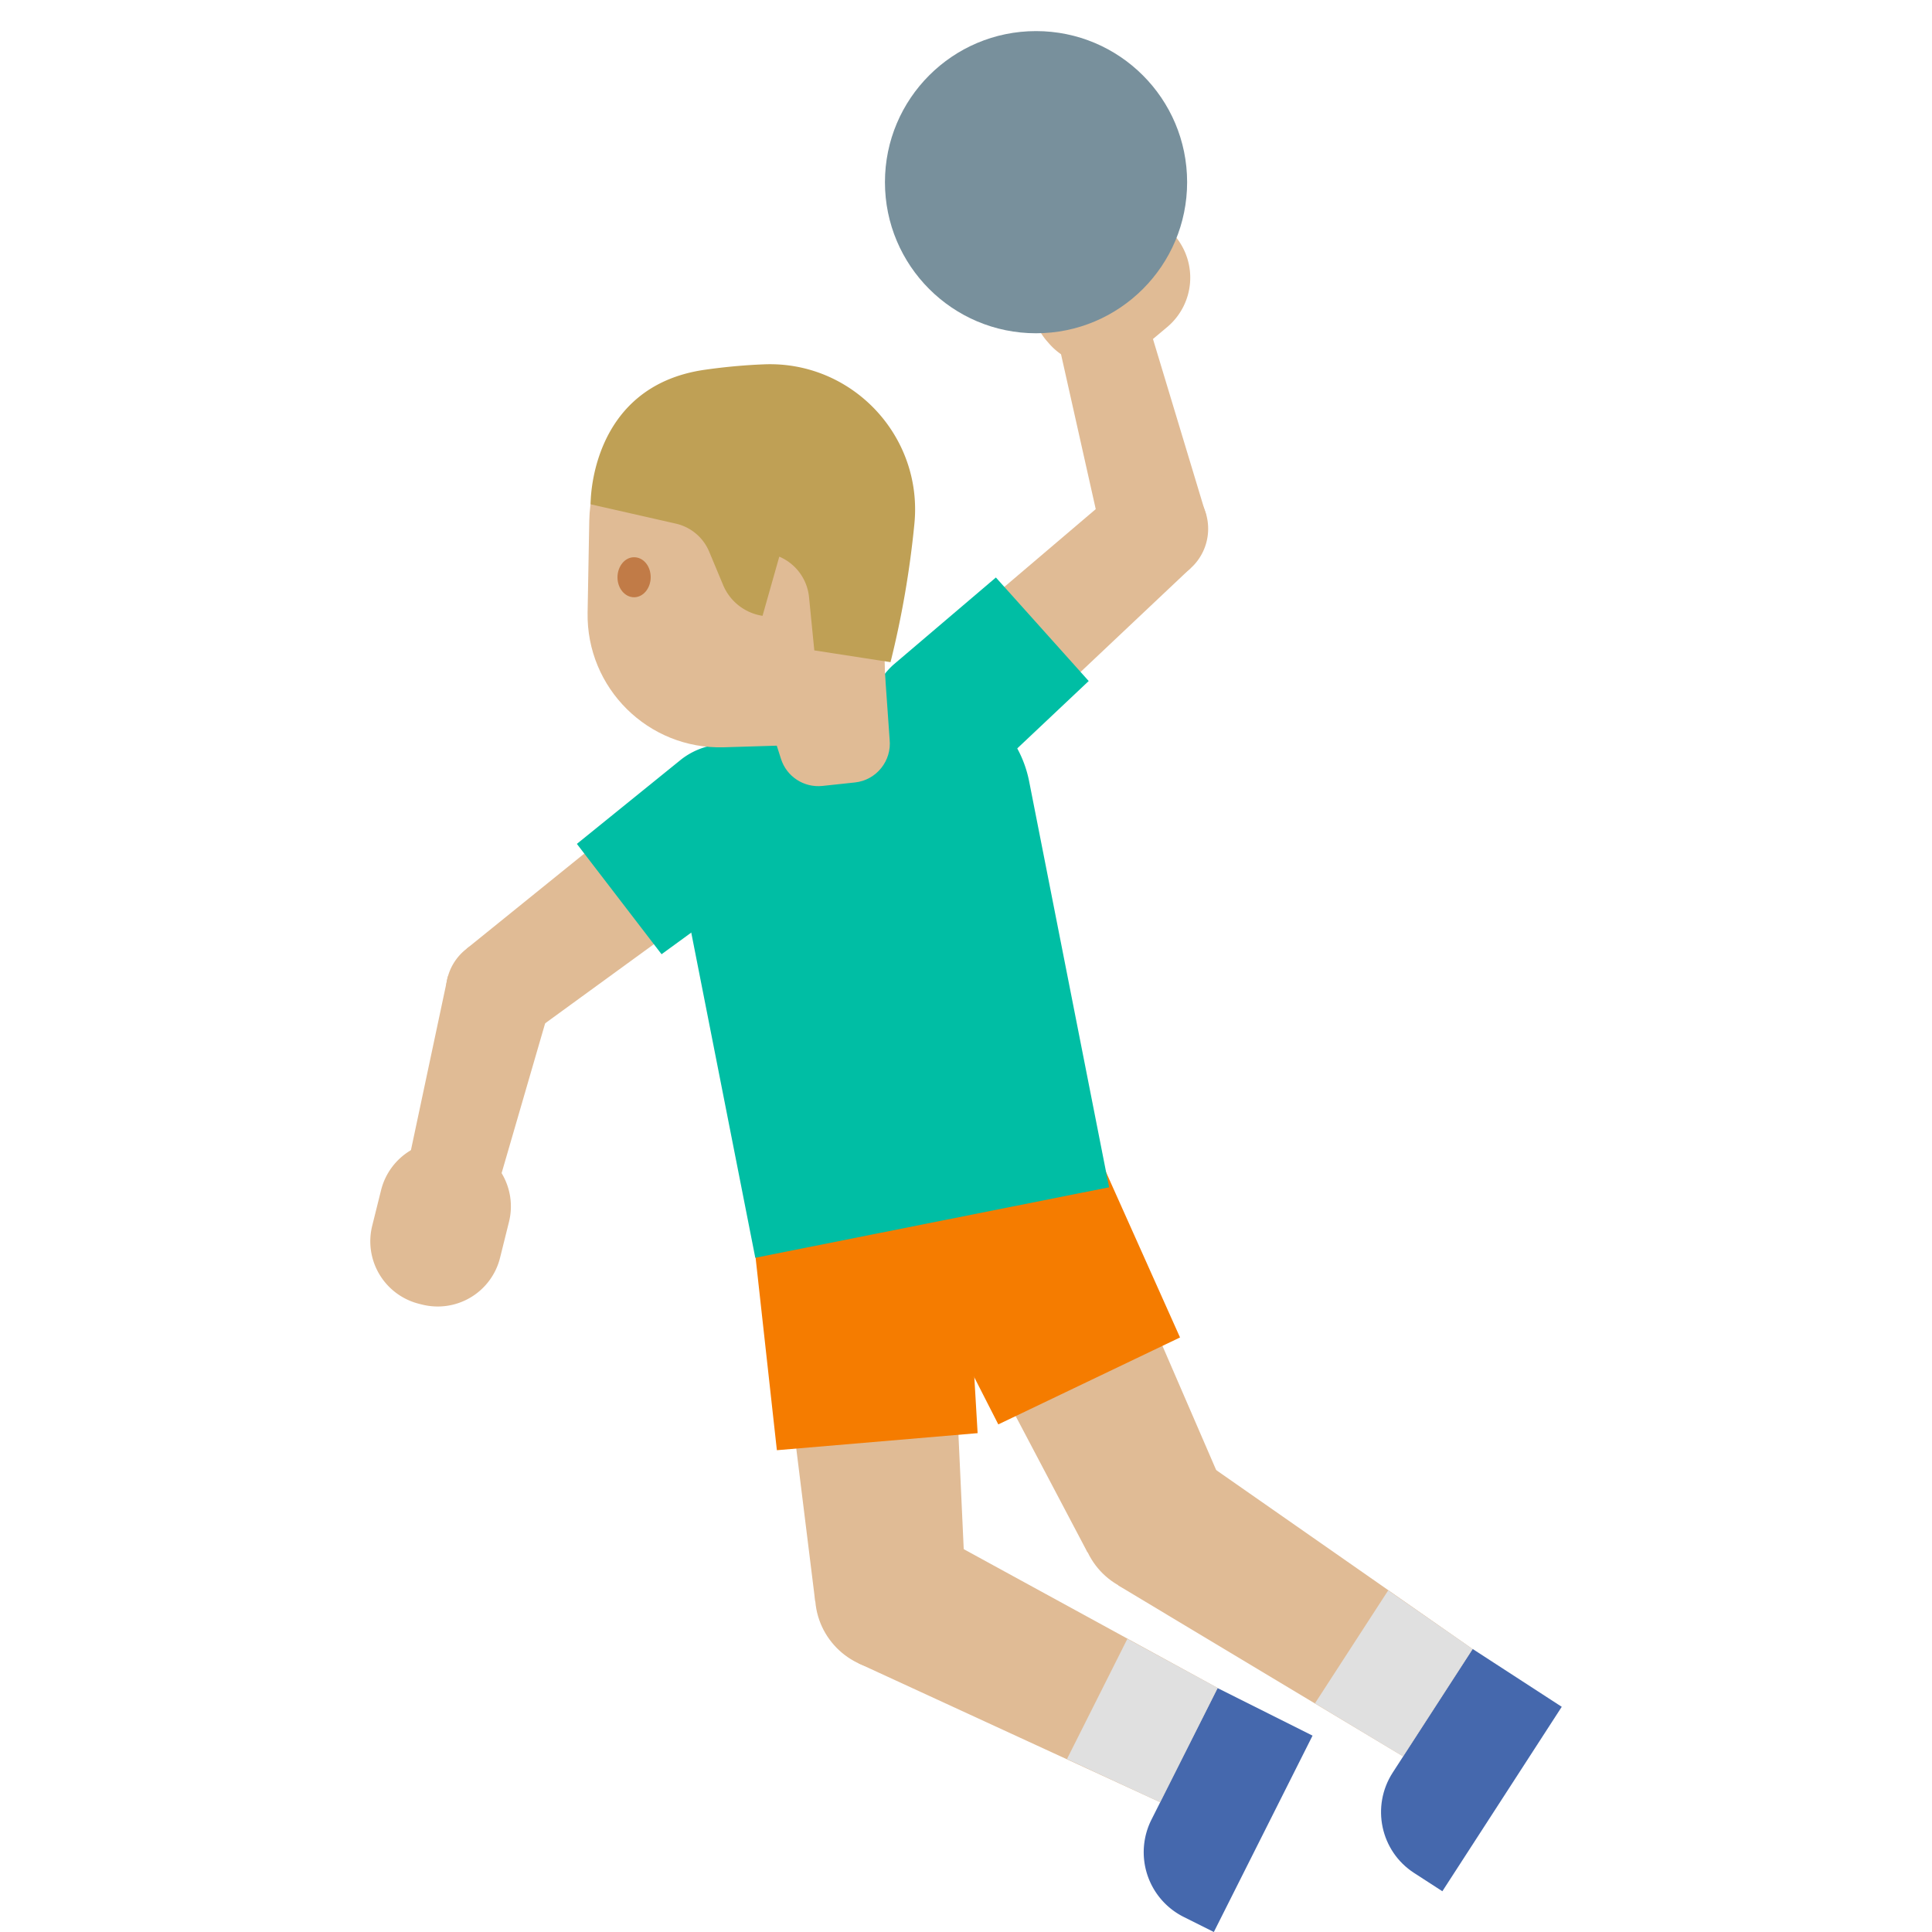 <svg xmlns="http://www.w3.org/2000/svg" xmlns:xlink="http://www.w3.org/1999/xlink" aria-hidden="true" role="img" class="iconify iconify--noto-v1" width="1em" height="1em" preserveAspectRatio="xMidYMid meet" viewBox="0 0 128 128"><path fill="#e0bb95" d="m63.97 105.25l-9.96.85l-2.83-22.85l11.73-.99z"></path><circle cx="58.99" cy="105.68" r="4.99" fill="#e0bb95" transform="rotate(-4.863 58.956 105.692)"></circle><circle cx="57.04" cy="82.75" r="5.88" fill="#fbc11b" transform="rotate(-4.863 57.018 82.768)"></circle><path fill="#e0bb95" d="m80.67 111.83l-3.81 7.57l-19.98-9.2l4.49-8.92z"></path><path fill="#4568ad" d="M86.96 114.99L80.42 128l-2-1a4.795 4.795 0 0 1-2.13-6.45l4.38-8.71l6.29 3.15z"></path><path fill="#e0e0e0" d="m74.69 108.58l-4 7.96l6.17 2.86l3.81-7.57z"></path><path fill="#f57c00" d="M56.44 75.66a6.997 6.997 0 0 0-6.38 7.57h-.01l1.42 12.85l13.3-1.13l-.76-12.9a6.998 6.998 0 0 0-7.57-6.39z"></path><path fill="#e0bb95" d="m81.07 98.54l-9.02 4.31l-10.73-20.36l10.61-5.08z"></path><circle cx="76.56" cy="100.7" r="4.99" fill="#e0bb95" transform="rotate(-25.578 76.542 100.69)"></circle><circle cx="66.63" cy="79.95" r="5.88" fill="#fbc11b" transform="rotate(-25.578 66.614 79.94)"></circle><path fill="#e0bb95" d="m97.56 109.25l-4.61 7.11l-18.86-11.32l5.43-8.38z"></path><path fill="#4568ad" d="m103.47 113.08l-7.91 12.22l-1.87-1.21c-2.23-1.44-2.86-4.42-1.42-6.65l5.3-8.19l5.9 3.83z"></path><path fill="#e0e0e0" d="m91.97 105.37l-4.85 7.48l5.83 3.51l4.61-7.11z"></path><path fill="#f57c00" d="M63.56 73.52a7 7 0 0 0-3.29 9.34l5.87 11.51l12.04-5.76l-5.28-11.8c-1.68-3.48-5.86-4.95-9.34-3.29z"></path><path fill="#00bea4" d="m59.17 45.74l-8.42 1.68c-4.15.83-6.84 4.86-6.01 9l5.3 26.91l23.44-4.67l-5.3-26.91a7.655 7.655 0 0 0-9.01-6.01z"></path><path fill="#e0bb95" d="m26.99 77.31l5.93 1.49l3.6-12.39l-6.85-1.72z"></path><path fill="#e0bb95" d="m35.22 68.45l-4.3-5.6l14.45-11.68l4.87 6.35z"></path><circle cx="33.07" cy="65.65" r="3.53" fill="#e0bb95" transform="rotate(-37.508 33.071 65.648)"></circle><path fill="#e0bb95" d="m27.96 86.43l-.2-.05a4.268 4.268 0 0 1-3.1-5.17l.59-2.37a4.268 4.268 0 0 1 5.17-3.1l.2.05c2.28.57 3.67 2.89 3.1 5.17l-.59 2.37a4.255 4.255 0 0 1-5.17 3.1z"></path><circle cx="47.8" cy="54.35" r="4" fill="#fbc11b" transform="rotate(-37.508 47.801 54.344)"></circle><path fill="#00bea4" d="M51.92 51.19a4.819 4.819 0 0 0-6.77-.89l-6.93 5.61l5.61 7.31l7.21-5.25c2.1-1.63 2.5-4.66.88-6.78z"></path><path fill="#e0bb95" d="m76.2 21.84l-5.92 1.56l2.82 12.58l6.83-1.79z"></path><path fill="#e0bb95" d="m74.16 32.4l4.71 5.25L65.36 50.4l-5.35-5.96z"></path><circle cx="76.51" cy="35.03" r="3.53" fill="#e0bb95" transform="rotate(-41.867 76.513 35.025)"></circle><path fill="#e0bb95" d="m77.72 15.49l.14.16a4.275 4.275 0 0 1-.52 6.01l-1.87 1.57a4.275 4.275 0 0 1-6.01-.52l-.14-.16a4.275 4.275 0 0 1 .52-6.01l1.87-1.57a4.256 4.256 0 0 1 6.01.52z"></path><circle cx="62.68" cy="47.42" r="4" fill="#fbc11b" transform="rotate(-41.867 62.684 47.417)"></circle><path fill="#00bea4" d="M58.82 50.87a4.826 4.826 0 0 0 6.82.37l6.49-6.12l-6.15-6.86l-6.79 5.78c-1.98 1.79-2.15 4.85-.37 6.83z"></path><path fill="#e0bb95" d="m58.48 42.47l.46 6.52c.15 1.42-.88 2.7-2.3 2.85l-2.15.23c-1.23.13-2.38-.62-2.75-1.8l-3.98-12.45l10.72 4.65z"></path><path fill="#e0bb95" d="m58.36 32.67l.37 16.51l-10.77.33c-5.01.15-9.12-3.92-9.03-8.93l.11-6.07c.11-5.61 5.03-9.91 10.6-9.25l2.21.26c3.66.44 6.43 3.49 6.51 7.15z"></path><path fill="#bfa055" d="m59 43.87l-5.05-.78l-.35-3.53a3.26 3.26 0 0 0-1.97-2.68l-1.11 3.92a3.388 3.388 0 0 1-2.62-2.06l-.91-2.18a3.153 3.153 0 0 0-2.22-1.87l-5.64-1.28s-.13-7.8 7.55-8.91c1.33-.19 2.64-.31 3.9-.36c5.85-.26 10.58 4.74 10 10.57c-.3 3.08-.83 6.15-1.58 9.16z"></path><path fill="#c17b47" d="M43.11 38.24c0 .73-.49 1.33-1.1 1.33c-.61 0-1.1-.59-1.1-1.32c0-.73.49-1.33 1.09-1.33c.62-.01 1.11.58 1.11 1.32"></path><circle cx="68.64" cy="12.07" r="10.01" fill="#78909c"></circle></svg>